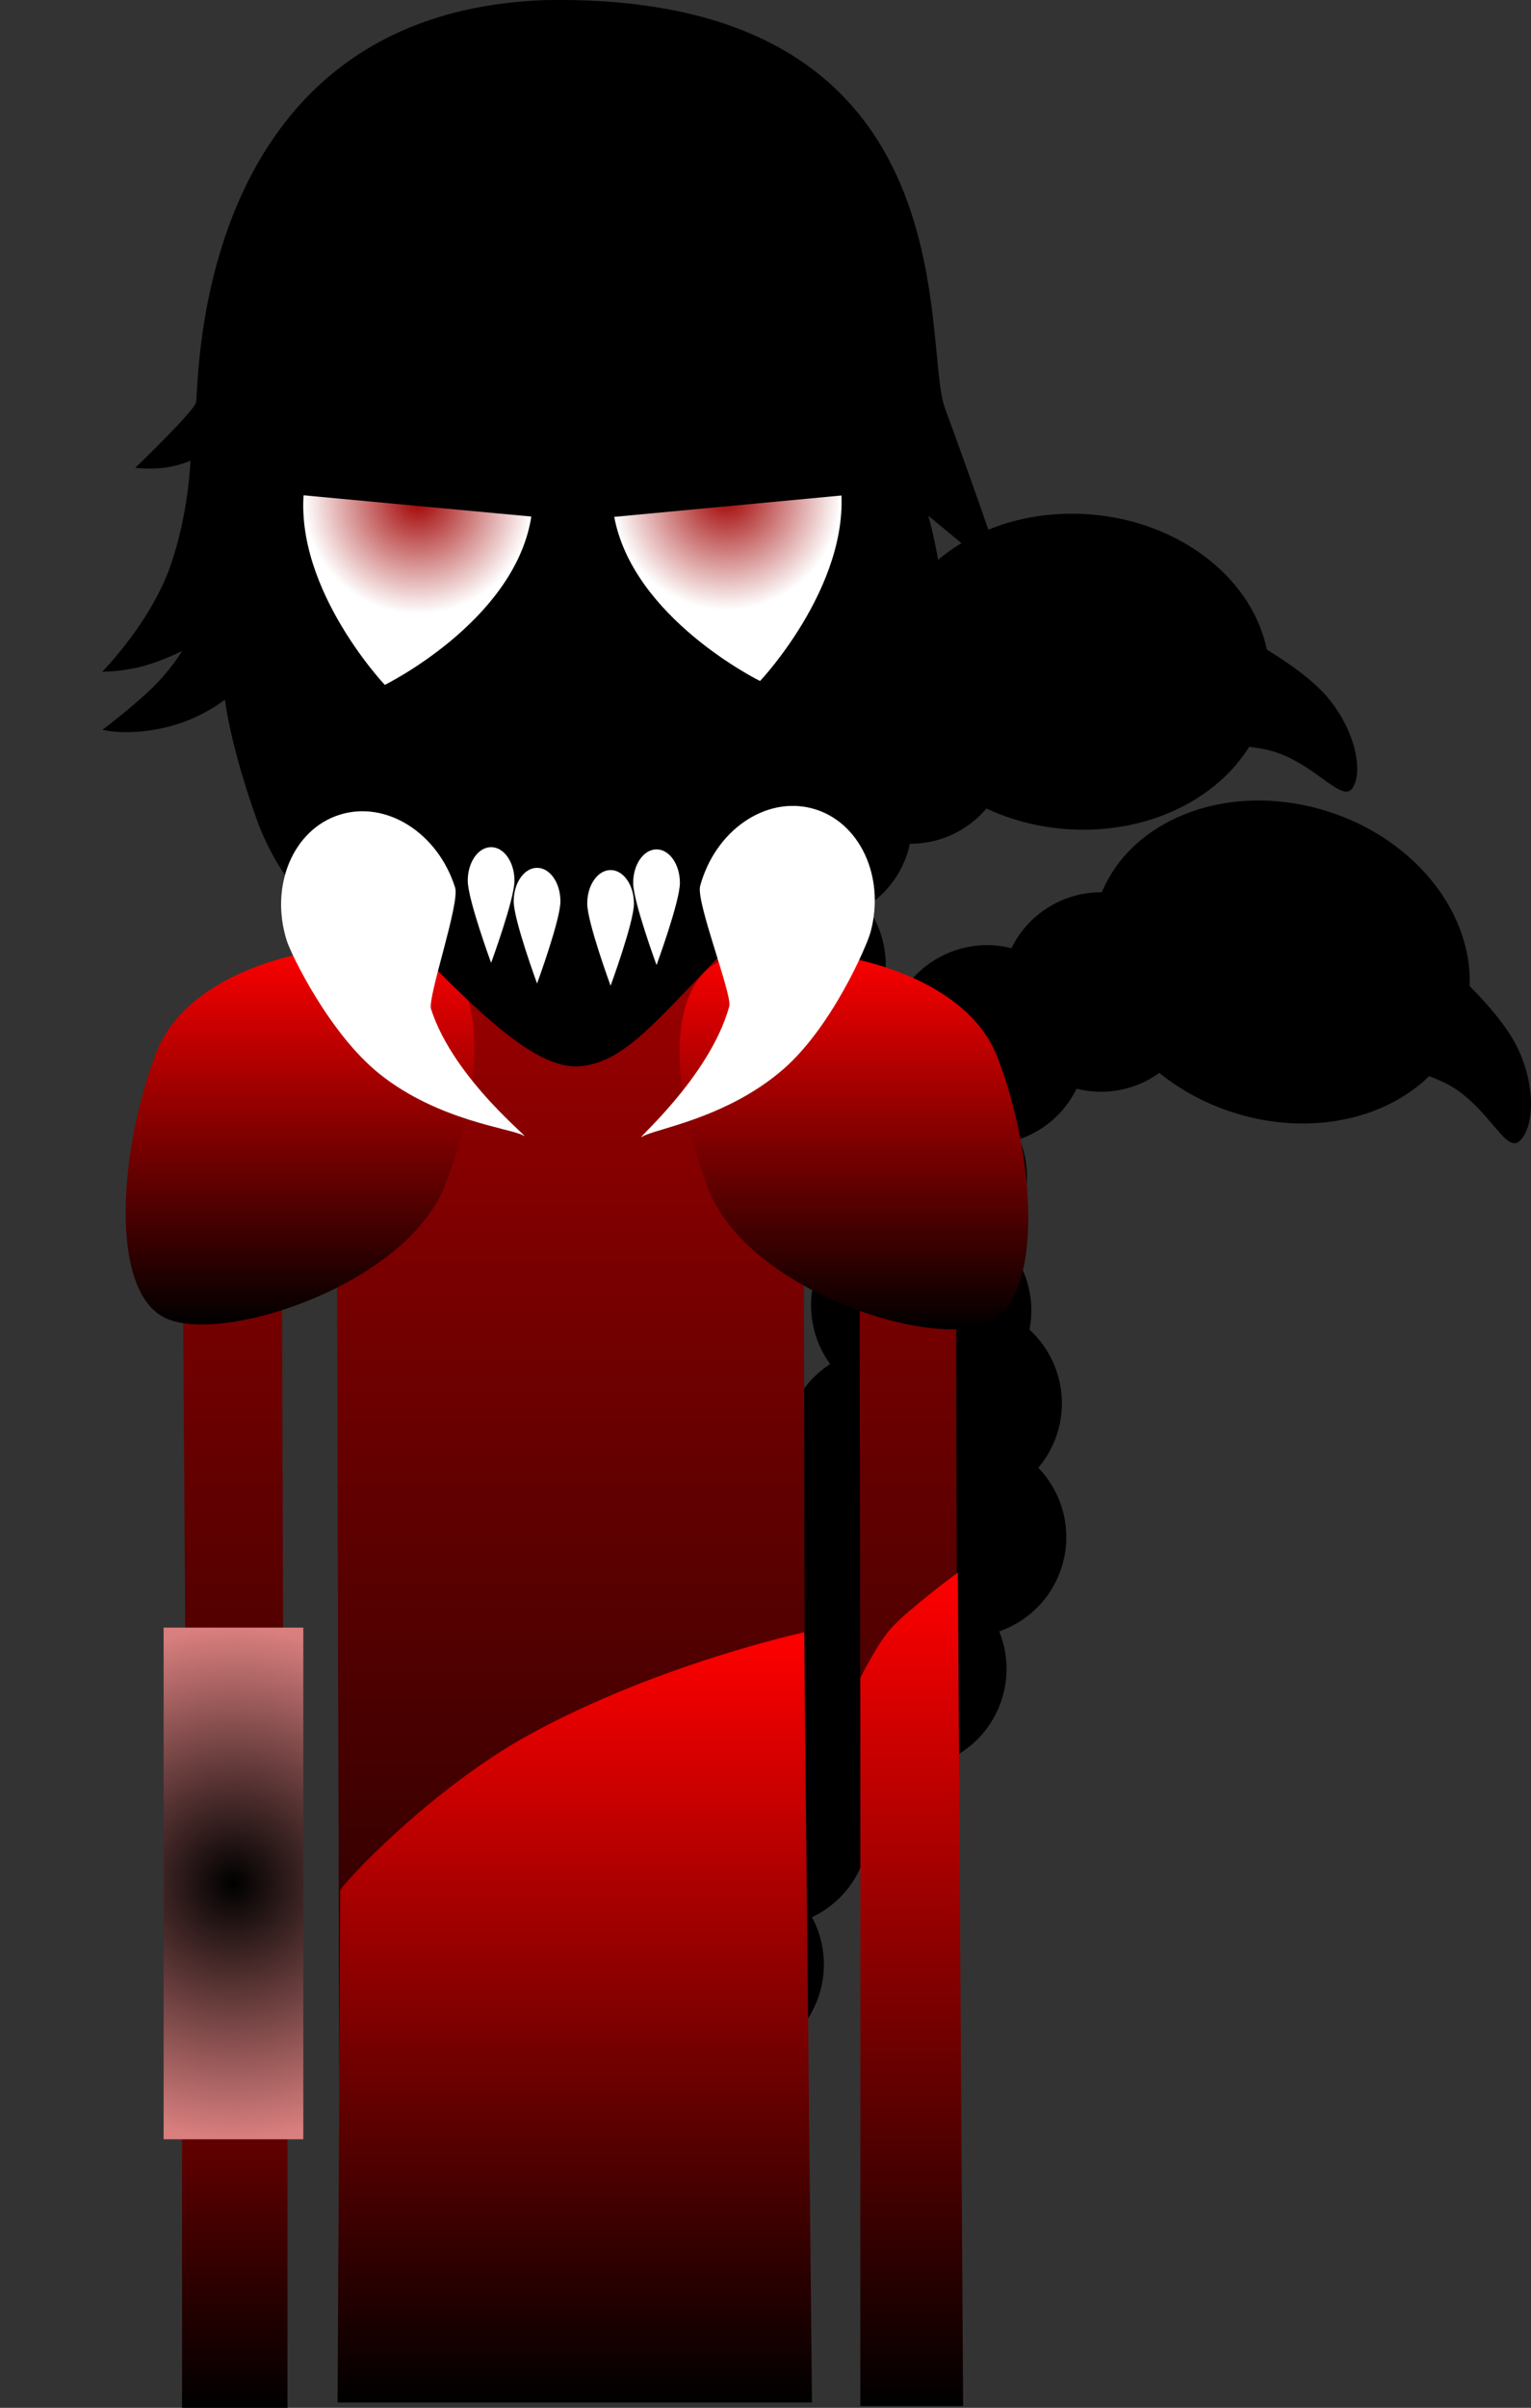 <svg version="1.1" xmlns="http://www.w3.org/2000/svg" xmlns:xlink="http://www.w3.org/1999/xlink" width="158.44" height="248.987" viewBox="0,0,158.44,248.987"><rect x="0" y="0" width="158.44" height="248.987" fill="#333333" stroke="none"/><defs><linearGradient x1="240.011" y1="149.458" x2="240.011" y2="304.498" gradientUnits="userSpaceOnUse" id="color-1"><stop offset="0" stop-color="#a10000"/><stop offset="1" stop-color="#000000"/></linearGradient><linearGradient x1="205.041" y1="233.382" x2="205.041" y2="305.123" gradientUnits="userSpaceOnUse" id="color-2"><stop offset="0" stop-color="#ff0000"/><stop offset="1" stop-color="#000000"/></linearGradient><linearGradient x1="240.229" y1="224.926" x2="240.229" y2="304.577" gradientUnits="userSpaceOnUse" id="color-3"><stop offset="0" stop-color="#ff0000"/><stop offset="1" stop-color="#000000"/></linearGradient><linearGradient x1="275.098" y1="218.742" x2="275.098" y2="304.94" gradientUnits="userSpaceOnUse" id="color-4"><stop offset="0" stop-color="#ff0000"/><stop offset="1" stop-color="#000000"/></linearGradient><radialGradient cx="204.907" cy="250.897" r="26.457" gradientUnits="userSpaceOnUse" id="color-5"><stop offset="0" stop-color="#000000"/><stop offset="1" stop-color="#da7f7f"/></radialGradient><linearGradient x1="211.794" y1="153.956" x2="211.794" y2="193.095" gradientUnits="userSpaceOnUse" id="color-6"><stop offset="0" stop-color="#ff0000"/><stop offset="1" stop-color="#000000"/></linearGradient><linearGradient x1="269.119" y1="154.465" x2="269.119" y2="193.604" gradientUnits="userSpaceOnUse" id="color-7"><stop offset="0" stop-color="#ff0000"/><stop offset="1" stop-color="#000000"/></linearGradient><radialGradient cx="90.373" cy="41.848" r="0.001" gradientUnits="userSpaceOnUse" id="color-8"><stop offset="0" stop-color="#000000"/><stop offset="1" stop-color="#3e3e3e"/></radialGradient><radialGradient cx="255.949" cy="107.379" r="11.844" gradientUnits="userSpaceOnUse" id="color-9"><stop offset="0" stop-color="#a10000"/><stop offset="1" stop-color="#ffffff"/></radialGradient><radialGradient cx="224.023" cy="107.779" r="11.844" gradientUnits="userSpaceOnUse" id="color-10"><stop offset="0" stop-color="#a10000"/><stop offset="1" stop-color="#ffffff"/></radialGradient></defs><g transform="translate(-180.746,-56.136)"><g data-paper-data="{&quot;isPaintingLayer&quot;:true}" fill-rule="nonzero" stroke-linecap="butt" stroke-linejoin="miter" stroke-miterlimit="10" stroke-dasharray="" stroke-dashoffset="0" style="mix-blend-mode: normal"><g fill="#000000" stroke="none" stroke-width="0"><path d="M256.22,215.048c0.426,-5.681 5.377,-9.941 11.058,-9.515c5.681,0.426 9.941,5.377 9.515,11.058c-0.426,5.681 -5.377,9.941 -11.058,9.515c-5.681,-0.426 -9.941,-5.377 -9.515,-11.058z"/><path d="M261.982,205.073c0.426,-5.681 5.377,-9.941 11.058,-9.515c5.681,0.426 9.941,5.377 9.515,11.058c-0.426,5.681 -5.377,9.941 -11.058,9.515c-5.681,-0.426 -9.941,-5.377 -9.515,-11.058z"/><path d="M264.714,190.356c0.426,-5.681 5.377,-9.941 11.058,-9.515c5.681,0.426 9.941,5.377 9.515,11.058c-0.426,5.681 -5.377,9.941 -11.058,9.515c-5.681,-0.426 -9.941,-5.377 -9.515,-11.058z"/><path d="M260.948,177.032c0.426,-5.681 5.377,-9.941 11.058,-9.515c5.681,0.426 9.941,5.377 9.515,11.058c-0.426,5.681 -5.377,9.941 -11.058,9.515c-5.681,-0.426 -9.941,-5.377 -9.515,-11.058z"/><path d="M285.251,133.841c-0.426,5.681 -5.377,9.941 -11.058,9.515c-5.681,-0.426 -9.941,-5.377 -9.515,-11.058c0.426,-5.681 5.377,-9.941 11.058,-9.515c5.681,0.426 9.941,5.377 9.515,11.058z" data-paper-data="{&quot;index&quot;:null}"/><path d="M275.113,141.984c-0.426,5.681 -5.377,9.941 -11.058,9.515c-5.681,-0.426 -9.941,-5.377 -9.515,-11.058c0.426,-5.681 5.377,-9.941 11.058,-9.515c5.681,0.426 9.941,5.377 9.515,11.058z" data-paper-data="{&quot;index&quot;:null}"/><path d="M272.38,156.701c-0.426,5.681 -5.377,9.941 -11.058,9.515c-5.681,-0.426 -9.941,-5.377 -9.515,-11.058c0.426,-5.681 5.377,-9.941 11.058,-9.515c5.681,0.426 9.941,5.377 9.515,11.058z" data-paper-data="{&quot;index&quot;:null}"/><path d="M276.147,170.025c-0.426,5.681 -5.377,9.941 -11.058,9.515c-5.681,-0.426 -9.941,-5.377 -9.515,-11.058c0.426,-5.681 5.377,-9.941 11.058,-9.515c5.681,0.426 9.941,5.377 9.515,11.058z" data-paper-data="{&quot;index&quot;:null}"/><path d="M312.092,127.083c-0.674,8.986 -10.096,15.605 -21.045,14.784c-10.949,-0.821 -19.278,-8.771 -18.604,-17.758c0.674,-8.986 10.096,-15.605 21.045,-14.784c10.949,0.821 19.278,8.771 18.604,17.758z"/><path d="M303.343,132.591c-2.932,-1.95 -3.775,-5.838 -1.883,-8.685c1.893,-2.846 5.804,-3.573 8.737,-1.623c1.288,0.857 5.714,3.265 8.011,6.056c2.932,3.562 3.575,7.681 2.514,9.277c-1.018,1.531 -3.459,-1.973 -7.489,-3.533c-3.463,-1.34 -8.535,-0.591 -9.89,-1.492z"/><path d="M249.873,259.371c-5.6,-1.045 -9.293,-6.432 -8.248,-12.032c1.045,-5.6 6.432,-9.293 12.032,-8.248c5.6,1.045 9.293,6.432 8.248,12.032c-1.045,5.6 -6.432,9.293 -12.032,8.248z" data-paper-data="{&quot;index&quot;:null}"/><path d="M259.368,250.19c-5.6,-1.045 -9.293,-6.432 -8.248,-12.032c1.045,-5.6 6.432,-9.293 12.032,-8.248c5.6,1.045 9.293,6.432 8.248,12.032c-1.045,5.6 -6.432,9.293 -12.032,8.248z" data-paper-data="{&quot;index&quot;:null}"/><path d="M260.501,235.265c-5.6,-1.045 -9.293,-6.432 -8.248,-12.032c1.045,-5.6 6.432,-9.293 12.032,-8.248c5.6,1.045 9.293,6.432 8.248,12.032c-1.045,5.6 -6.432,9.293 -12.032,8.248z" data-paper-data="{&quot;index&quot;:null}"/></g><path d="M194.746,104.514c0,0 6.163,-5.922 6.292,-6.788c0.337,-2.271 -0.168,-40.173 35.968,-41.574c44.636,-0.914 39.015,35.349 41.531,42.19c3.45,9.381 6.157,17.4 6.157,17.4c0,0 -2.767,-2.054 -4.08,-3.134c-1.224,-1.008 -3.801,-3.146 -3.801,-3.146c0,0 3.091,10.348 1.311,20.695c-1.562,9.481 -7.298,17.225 -7.298,17.225l-1.155,-2.347c0,0 -1.023,2.198 -2.16,3.333c-1.137,1.135 -3.439,2.913 -3.439,2.913l-0.092,-3.704c0,0 -7.06,11.018 -24.351,10.872c-16.306,-0.255 -26.072,-10.675 -26.072,-10.675l-0.116,2.655c0,0 -3.895,-3.293 -6.181,-9.708c-2.725,-7.646 -3.239,-12.243 -3.239,-12.243c0,0 -2.339,1.899 -5.717,2.774c-4.233,1.097 -6.947,0.345 -6.947,0.345c0,0 3.608,-2.717 5.584,-4.77c1.76,-1.828 2.647,-3.377 2.647,-3.377c0,0 -2.108,1.085 -4.233,1.618c-2.217,0.556 -4.03,0.531 -4.03,0.531c0,0 4.975,-5.037 7.031,-10.874c1.941,-5.511 2.1,-10.957 2.1,-10.957c0,0 -1.362,0.662 -3.33,0.795c-1.248,0.085 -2.378,-0.049 -2.378,-0.049z" fill="#000000" stroke="none" stroke-width="1.5"/><g fill="#000000" stroke="none" stroke-width="0"><path d="M256.804,233.795c1.778,-5.412 7.607,-8.359 13.019,-6.581c5.412,1.778 8.359,7.607 6.581,13.019c-1.778,5.412 -7.607,8.359 -13.019,6.581c-5.412,-1.778 -8.359,-7.607 -6.581,-13.019z"/><path d="M264.794,225.494c1.778,-5.412 7.607,-8.359 13.019,-6.581c5.412,1.778 8.359,7.607 6.581,13.019c-1.778,5.412 -7.607,8.359 -13.019,6.581c-5.412,-1.778 -8.359,-7.607 -6.581,-13.019z"/><path d="M270.98,211.864c1.778,-5.412 7.607,-8.359 13.019,-6.581c5.412,1.778 8.359,7.607 6.581,13.019c-1.778,5.412 -7.607,8.359 -13.019,6.581c-5.412,-1.778 -8.359,-7.607 -6.581,-13.019z"/><path d="M270.524,198.026c1.778,-5.412 7.607,-8.359 13.019,-6.581c5.412,1.778 8.359,7.607 6.581,13.019c-1.778,5.412 -7.607,8.359 -13.019,6.581c-5.412,-1.778 -8.359,-7.607 -6.581,-13.019z"/><path d="M304.488,161.936c-1.778,5.412 -7.607,8.359 -13.019,6.581c-5.412,-1.778 -8.359,-7.607 -6.581,-13.019c1.778,-5.412 7.607,-8.359 13.019,-6.581c5.412,1.778 8.359,7.607 6.581,13.019z" data-paper-data="{&quot;index&quot;:null}"/><path d="M292.69,167.406c-1.778,5.412 -7.607,8.359 -13.019,6.581c-5.412,-1.778 -8.359,-7.607 -6.581,-13.019c1.778,-5.412 7.607,-8.359 13.019,-6.581c5.412,1.778 8.359,7.607 6.581,13.019z" data-paper-data="{&quot;index&quot;:null}"/><path d="M286.504,181.036c-1.778,5.412 -7.607,8.359 -13.019,6.581c-5.412,-1.778 -8.359,-7.607 -6.581,-13.019c1.778,-5.412 7.607,-8.359 13.019,-6.581c5.412,1.778 8.359,7.607 6.581,13.019z" data-paper-data="{&quot;index&quot;:null}"/><path d="M286.961,194.874c-1.778,5.412 -7.607,8.359 -13.019,6.581c-5.412,-1.778 -8.359,-7.607 -6.581,-13.019c1.778,-5.412 7.607,-8.359 13.019,-6.581c5.412,1.778 8.359,7.607 6.581,13.019z" data-paper-data="{&quot;index&quot;:null}"/><path d="M332.166,161.82c-2.812,8.561 -13.548,12.724 -23.979,9.298c-10.431,-3.426 -16.607,-13.144 -13.795,-21.706c2.812,-8.561 13.548,-12.724 23.979,-9.298c10.431,3.426 16.607,13.144 13.795,21.706z"/><path d="M322.351,165.067c-2.378,-2.597 -2.263,-6.574 0.258,-8.882c2.521,-2.308 6.492,-2.074 8.871,0.523c1.045,1.141 4.763,4.541 6.323,7.803c1.991,4.162 1.625,8.315 0.212,9.609c-1.356,1.242 -2.884,-2.746 -6.422,-5.229c-3.04,-2.133 -8.143,-2.623 -9.242,-3.823z"/><path d="M239.999,275.296c-5.185,-2.359 -7.476,-8.476 -5.117,-13.661c2.359,-5.185 8.476,-7.476 13.661,-5.117c5.185,2.359 7.476,8.476 5.117,13.661c-2.359,5.185 -8.476,7.476 -13.661,5.117z" data-paper-data="{&quot;index&quot;:null}"/><path d="M251.421,268.664c-5.185,-2.359 -7.476,-8.476 -5.117,-13.661c2.359,-5.185 8.476,-7.476 13.661,-5.117c5.185,2.359 7.476,8.476 5.117,13.661c-2.359,5.185 -8.476,7.476 -13.661,5.117z" data-paper-data="{&quot;index&quot;:null}"/><path d="M256.105,254.447c-5.185,-2.359 -7.476,-8.476 -5.117,-13.661c2.359,-5.185 8.476,-7.476 13.661,-5.117c5.185,2.359 7.476,8.476 5.117,13.661c-2.359,5.185 -8.476,7.476 -13.661,5.117z" data-paper-data="{&quot;index&quot;:null}"/></g><path d="M255.049,200.334c-0.571,0 -1.034,-0.463 -1.034,-1.034c0,-0.571 0.463,-1.034 1.034,-1.034c0.571,0 1.034,0.463 1.034,1.034c0,0.571 -0.463,1.034 -1.034,1.034z" fill="#000000" stroke="none" stroke-width="1.5"/><path d="M249.789,204.569c-4.463,-0.314 -6.552,-1.794 -6.17,-2.58c0.118,-0.242 2.846,1.064 6.97,1.305c6.409,0.375 8.51,-0.632 8.51,-0.632v1.346c0,0 -2.413,1.047 -9.311,0.561z" fill="#000000" stroke="#000000" stroke-width="0"/><path d="M221.976,199.3c0,-0.571 0.463,-1.034 1.034,-1.034c0.571,0 1.034,0.463 1.034,1.034c0,0.571 -0.463,1.034 -1.034,1.034c-0.571,0 -1.034,-0.463 -1.034,-1.034z" fill="#000000" stroke="none" stroke-width="1.5"/><path d="M228.27,204.569c-6.897,0.486 -9.311,-0.561 -9.311,-0.561v-1.346c0,0 2.101,1.007 8.51,0.632c4.124,-0.241 6.853,-1.547 6.97,-1.305c0.383,0.786 -1.706,2.266 -6.17,2.58z" fill="#000000" stroke="#000000" stroke-width="0"/><path d="M239.551,261.121c-0.819,0 -1.483,-0.664 -1.483,-1.483c0,-0.819 0.664,-1.483 1.483,-1.483c0.819,0 1.483,0.664 1.483,1.483c0,0.819 -0.664,1.483 -1.483,1.483z" data-paper-data="{&quot;index&quot;:null}" fill="#000000" stroke="none" stroke-width="1.5"/><path d="M200.452,304.392c0,0 -0.635,-94.384 -0.793,-118.012c-0.055,-8.153 8.187,-36.761 40.202,-36.921c31.602,-0.158 39.857,29.487 39.849,36.897c-0.077,46.243 0.654,117.986 0.654,117.986l-10.497,0.096l-0.159,-114.843c0,0 0.075,-3.099 -2.816,-3.154c-3.434,-0.065 -2.945,3.116 -2.945,3.116l0.205,114.87l-48.214,0.072l-0.305,-115.233c0,0 0.279,-2.919 -2.886,-2.934c-3.111,-0.015 -2.816,2.909 -2.816,2.909l0.353,115.067z" fill="url(#color-1)" stroke="#000000" stroke-width="0"/><path d="M199.585,305.123v-71.74h10.911v71.74z" fill="url(#color-2)" stroke="none" stroke-width="0"/><path d="M215.679,304.577c0,0 0.273,-49.413 0.273,-52.919c0,-0.515 9.333,-10.538 19.582,-16.156c13.343,-7.314 28.427,-10.576 28.427,-10.576l0.818,79.651z" fill="url(#color-3)" stroke="none" stroke-width="0"/><path d="M269.779,304.94v-75.286c0,0 1.777,-3.624 3.271,-5.239c1.81,-1.956 6.822,-5.672 6.822,-5.672l0.546,86.197z" fill="url(#color-4)" stroke="none" stroke-width="0"/><path d="M197.679,277.354v-52.913h14.457v52.913z" fill="url(#color-5)" stroke="#000000" stroke-width="0"/><path d="M226.823,178.647c-3.954,10.206 -22.422,16.333 -28.641,13.924c-6.218,-2.409 -5.186,-17.435 -1.232,-27.641c3.954,-10.206 22.037,-12.507 28.255,-10.098c6.218,2.409 5.572,13.609 1.618,23.815z" fill="url(#color-6)" stroke="none" stroke-width="0"/><path d="M255.709,155.341c6.218,-2.409 24.301,-0.108 28.255,10.098c3.954,10.206 4.986,25.232 -1.233,27.641c-6.218,2.409 -24.687,-3.718 -28.641,-13.924c-3.954,-10.206 -4.6,-21.406 1.618,-23.815z" data-paper-data="{&quot;index&quot;:null}" fill="url(#color-7)" stroke="none" stroke-width="0"/><path d="M211.632,115.304c-0.797,-7.272 -0.183,-17.157 -0.183,-17.157c0,0 3.408,-0.144 13.813,-3.563c7.994,-2.627 20.251,-10.104 20.251,-10.104c0,0 -2.068,3.069 -3.271,4.561c-1.279,1.586 -3.853,4.682 -3.853,4.682c0,0 7.784,-1.904 14.525,-5.171c8.458,-3.793 10.405,-6.37 12.806,-4.982c2.834,1.639 1.73,23.141 1.587,28.706c-0.25,5.679 -2.245,9.572 -2.771,12.61c-0.525,3.038 -0.224,6.146 -1.721,16.099c-0.934,6.211 -3.89,9.046 -9.572,14.957c-5.682,5.911 -8.77,9.522 -12.726,9.711c-3.807,0.181 -9.086,-4.828 -14.243,-9.957c-5.491,-5.461 -9.127,-8.205 -10.169,-14.839c-0.938,-5.975 -1.076,-9.881 -1.583,-15.207c-0.371,-3.893 -2.455,-6.374 -2.89,-10.345z" fill="#000000" stroke="#000000" stroke-width="1.5"/><path d="M180.746,83.696z" fill="url(#color-8)" stroke="none" stroke-width="0"/><path d="M244.292,109.478c-1.908,-10.593 8.202,-21.279 8.202,-21.279c0,0 13.203,6.488 15.11,17.081c1.908,10.593 -8.202,21.279 -8.202,21.279c0,0 -13.203,-6.488 -15.11,-17.081z" data-paper-data="{&quot;index&quot;:null}" fill="url(#color-9)" stroke="none" stroke-width="NaN"/><path d="M220.569,126.959c0,0 -10.11,-10.686 -8.202,-21.279c1.908,-10.593 15.11,-17.081 15.11,-17.081c0,0 10.11,10.686 8.202,21.279c-1.908,10.593 -15.11,17.081 -15.11,17.081z" data-paper-data="{&quot;index&quot;:null}" fill="url(#color-10)" stroke="none" stroke-width="NaN"/><path d="M210.426,153.423c-1.796,-5.677 0.648,-11.513 5.458,-13.034c4.81,-1.521 10.164,1.848 11.96,7.525c0.514,1.627 -2.872,11.374 -2.494,12.553c2.368,7.386 10.831,13.849 9.531,13.079c-1.219,-0.722 -8.737,-1.486 -14.821,-6.328c-5.24,-4.17 -9.203,-12.435 -9.633,-13.795z" fill="#ffffff" stroke="none" stroke-width="0"/><path d="M261.783,166.723c-5.877,5.091 -13.357,6.167 -14.545,6.939c-1.267,0.823 6.92,-5.987 8.978,-13.464c0.328,-1.193 -3.461,-10.791 -3.014,-12.438c1.558,-5.747 6.768,-9.336 11.637,-8.016c4.869,1.32 7.553,7.048 5.995,12.795c-0.373,1.377 -3.99,9.8 -9.051,14.184z" data-paper-data="{&quot;index&quot;:null}" fill="#ffffff" stroke="none" stroke-width="0"/><path d="M229.152,147.206c0,-1.915 1.083,-3.467 2.418,-3.467c1.335,0 2.418,1.552 2.418,3.467c0,1.915 -2.418,8.494 -2.418,8.494c0,0 -2.418,-6.579 -2.418,-8.494z" fill="#ffffff" stroke="none" stroke-width="0"/><path d="M233.907,149.343c0,-1.915 1.083,-3.467 2.418,-3.467c1.335,0 2.418,1.552 2.418,3.467c0,1.915 -2.418,8.494 -2.418,8.494c0,0 -2.418,-6.579 -2.418,-8.494z" fill="#ffffff" stroke="none" stroke-width="0"/><path d="M248.69,155.93c0,0 -2.418,-6.579 -2.418,-8.494c0,-1.915 1.083,-3.467 2.418,-3.467c1.335,0 2.418,1.552 2.418,3.467c0,1.915 -2.418,8.494 -2.418,8.494z" data-paper-data="{&quot;index&quot;:null}" fill="#ffffff" stroke="none" stroke-width="0"/><path d="M243.935,158.068c0,0 -2.418,-6.579 -2.418,-8.494c0,-1.915 1.083,-3.467 2.418,-3.467c1.335,0 2.418,1.552 2.418,3.467c0,1.915 -2.418,8.494 -2.418,8.494z" data-paper-data="{&quot;index&quot;:null}" fill="#ffffff" stroke="none" stroke-width="0"/><path d="M207.643,106.181v-21.395h64.857v21.395l-32.286,3.034z" fill="#000000" stroke="#000000" stroke-width="1.5"/></g></g></svg>